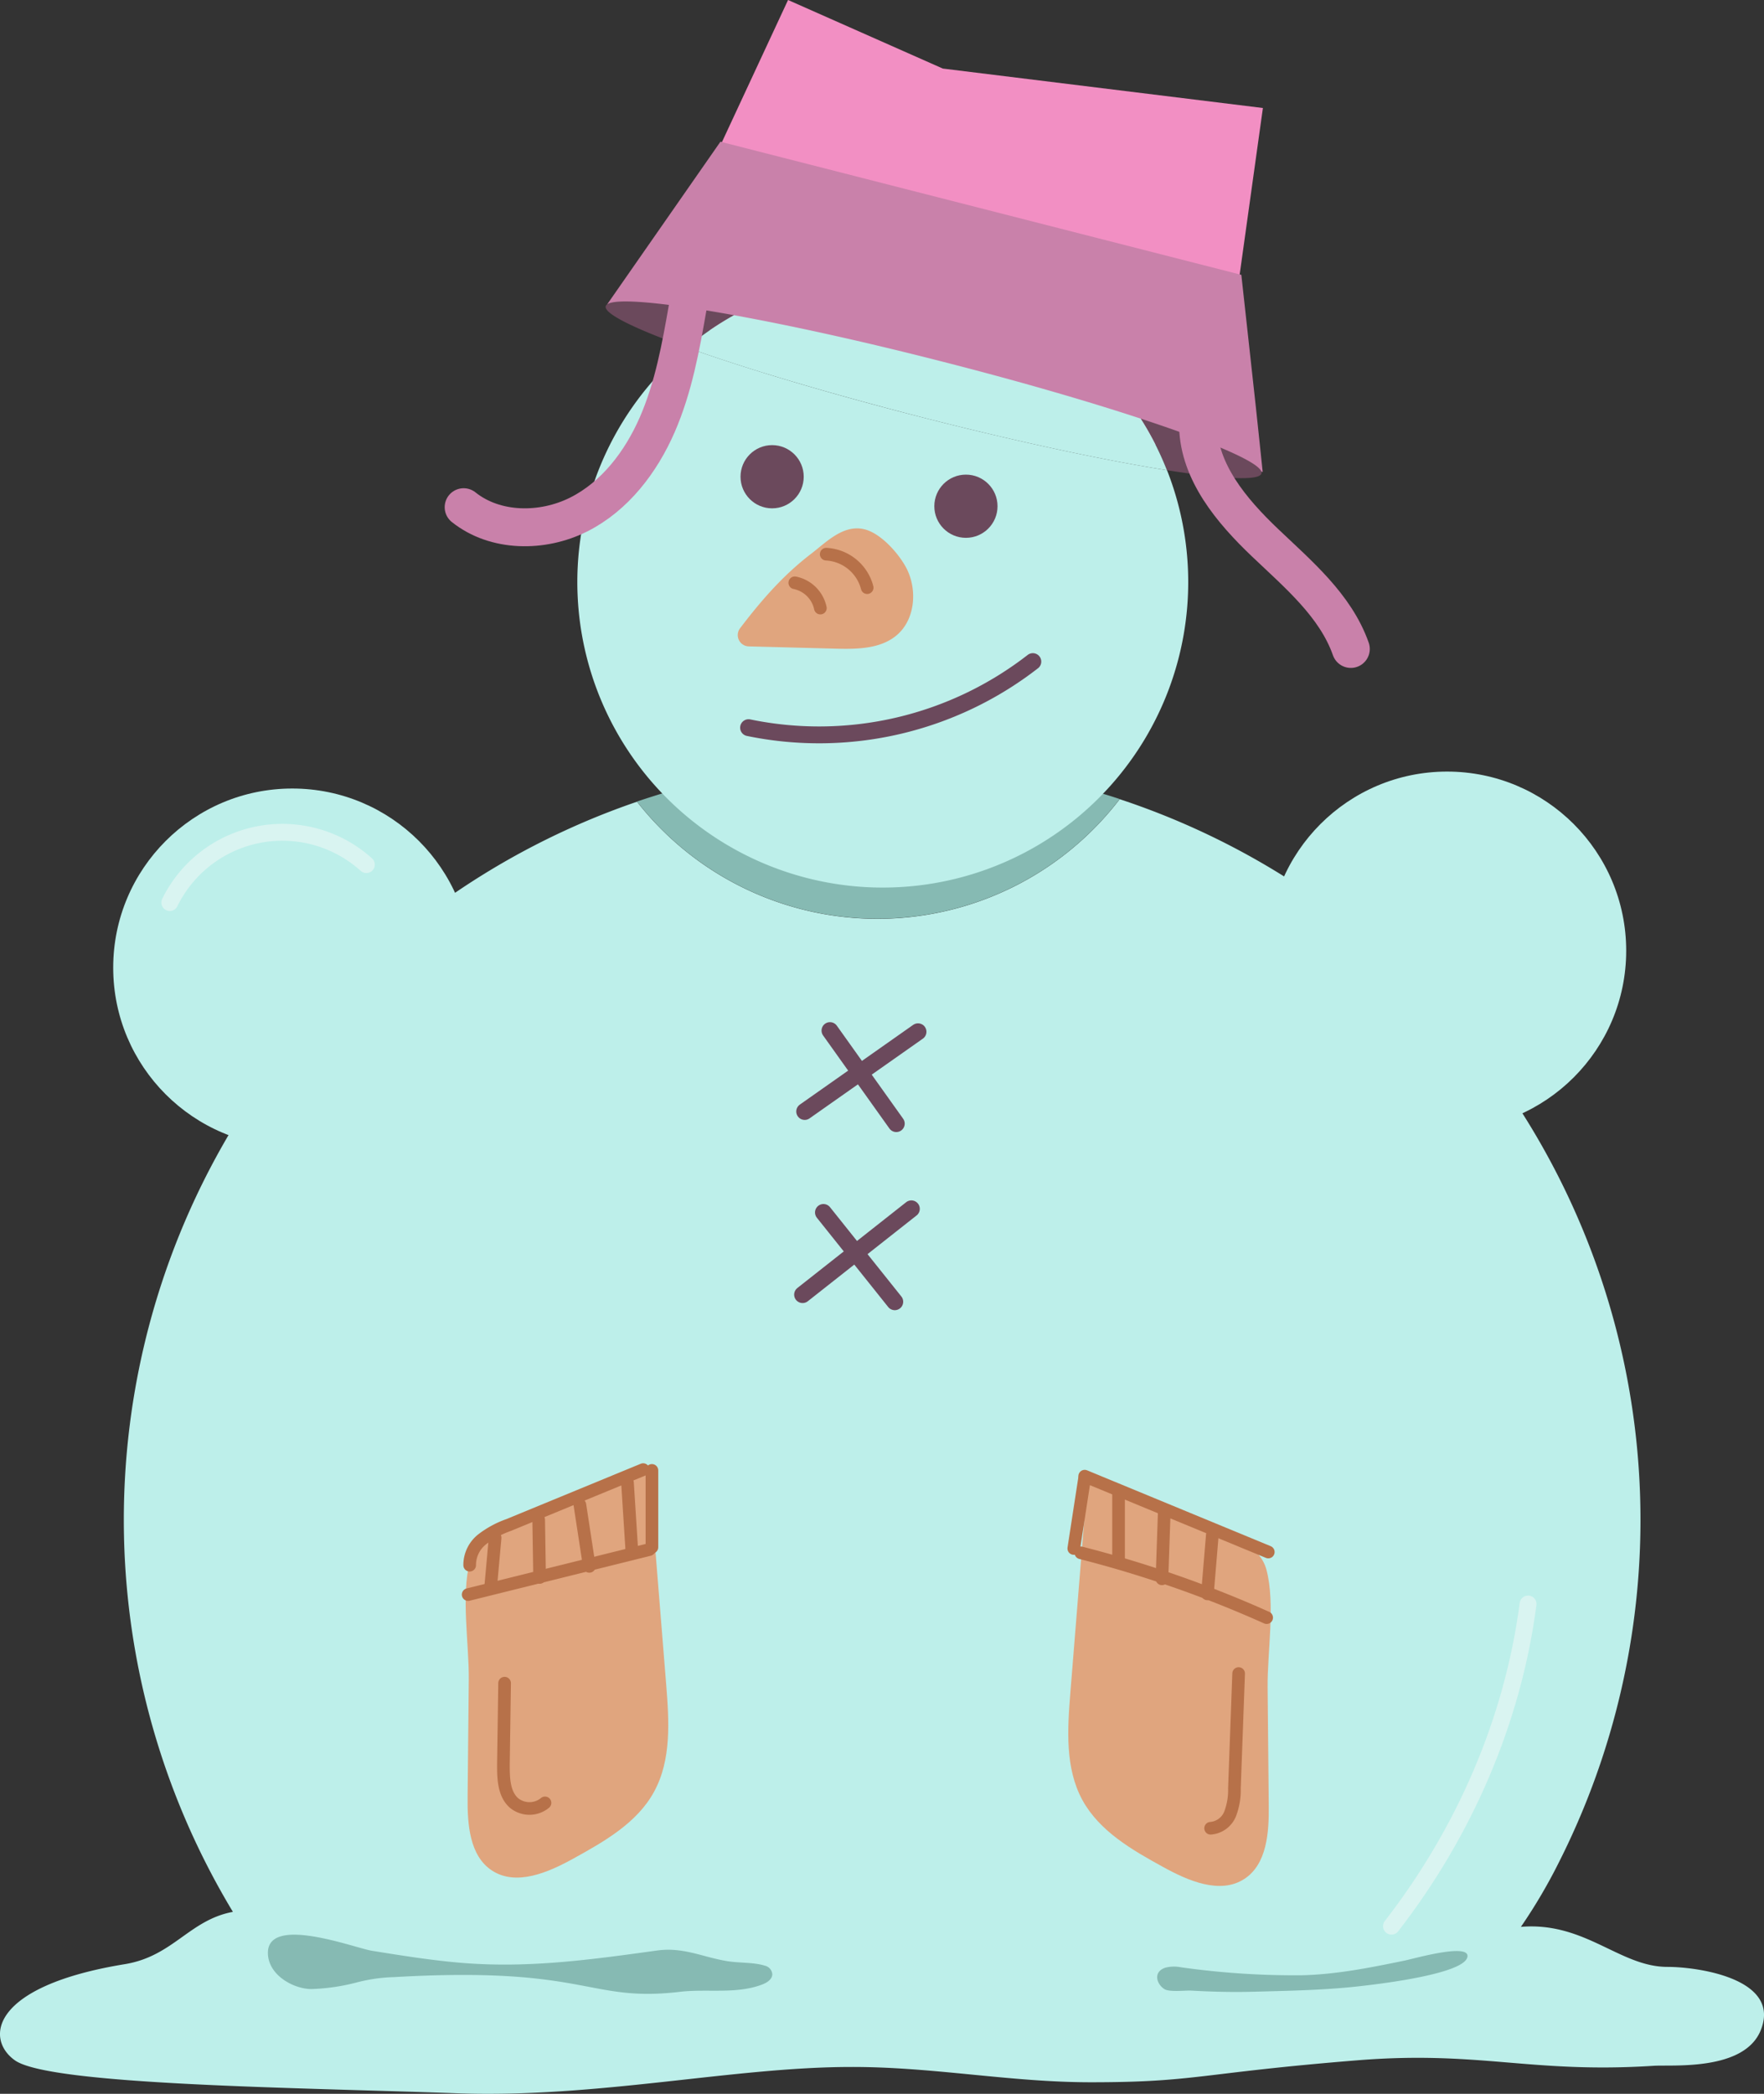<svg xmlns="http://www.w3.org/2000/svg" viewBox="0 0 418.7 496.87"><rect x="0" y="0" width="418.7" height="496.87" fill="#333333" stroke="none"/><g id="e2048571-1b67-4068-a482-f13444677356" data-name="Layer 2"><g id="ece0678d-608d-4c02-bd19-ef83a9abdd63" data-name="Layer 1"><path d="M265.77,189.65a72.46,72.46,0,0,1-114.57.6A180.1,180.1,0,0,0,55.28,453.69c-10.37,1.94-14.19,10.55-25.69,12.42-31.92,5.22-33.15,17.77-26.06,22.81,8.3,5.9,66.8,6.46,104.91,7.82,33.42,1.19,65.55-6.24,93.57-6.24,19.5-.05,37.62,3.63,56.94,3.63,25,0,25.64-2.18,63.21-5.21,29.13-2.35,41.18,3.18,70.37,1.3,4.41-.28,21.5,1.31,25.41-8.47,4.88-12.2-14.94-15-22.16-15-11.33,0-19.54-10.76-34.78-9.5a128.72,128.72,0,0,0,9.13-15.54A180.13,180.13,0,0,0,265.77,189.65Z" style="fill:#bdefea"/><path d="M208.25,218a72.38,72.38,0,0,0,57.52-28.39,180.76,180.76,0,0,0-114.57.6A72.36,72.36,0,0,0,208.25,218Z" style="fill:#86bab3"/><polygon points="169.94 36.77 293.76 68.63 299.76 25.63 223.78 16.27 187.05 0 169.94 36.77" style="fill:#f28fc3"/><path d="M144.14,72.19,299.71,112l-.85-8.11c-.26-2.45-.51-4.9-.78-7.35q-.79-7.17-1.57-14.32c-.62-5.68-1.26-11.35-1.87-17L171,33.63Z" style="fill:#c981aa"/><path d="M163.07,82.47A72.5,72.5,0,1,0,277,111.58c-14.52-2.3-34.83-6.61-57.13-12.29C197.15,93.5,177,87.45,163.07,82.47Z" style="fill:#bdefea"/><path d="M143.77,72.67c-.45,1.77,6.9,5.35,19.3,9.8a72.13,72.13,0,0,1,11.16-7.67C156.17,71.52,144.32,70.53,143.77,72.67Z" style="fill:#6b495c"/><path d="M270.75,99.34A71.5,71.5,0,0,1,277,111.58c13.46,2.14,22,2.56,22.42.76C300,110.16,288.69,105.23,270.75,99.34Z" style="fill:#6b495c"/><path d="M223.31,85.72C204.87,81,187.8,77.26,174.23,74.8a72.13,72.13,0,0,0-11.16,7.67c13.88,5,34.08,11,56.78,16.82,22.3,5.68,42.61,10,57.13,12.29a71.5,71.5,0,0,0-6.23-12.24C257.79,95.08,241.34,90.31,223.31,85.72Z" style="fill:#bdefea"/><path d="M163.24,72.89c-1.65,9.49-3.39,19.07-7.24,27.9s-10.06,17-18.65,21.31-19.77,4.27-27.3-1.74" style="fill:none;stroke:#c981aa;stroke-linecap:round;stroke-miterlimit:10;stroke-width:9px"/><path d="M284.37,101.16c.25,10.91,8,20.1,15.89,27.62S317,143.69,320.63,154" style="fill:none;stroke:#c981aa;stroke-linecap:round;stroke-miterlimit:10;stroke-width:9px"/><path d="M197,244.56l15.74,22.08" style="fill:none;stroke:#6b495c;stroke-linecap:round;stroke-linejoin:round;stroke-width:4px"/><path d="M191,263.76l26.9-18.92" style="fill:none;stroke:#6b495c;stroke-linecap:round;stroke-linejoin:round;stroke-width:4px"/><path d="M175.66,149.09a2.68,2.68,0,0,0,2.07,4.3l20.56.54c5.05.13,10.59.1,14.48-3.13,4.37-3.63,5-10.49,2.56-15.61-1.72-3.55-6.29-8.83-10.43-9.65-4.88-1-8.84,3.17-12.39,5.89C185.86,136.53,180.7,142.47,175.66,149.09Z" style="fill:#e0a57e"/><path d="M177.68,172.68A82.71,82.71,0,0,0,245.15,157" style="fill:none;stroke:#6b495c;stroke-linecap:round;stroke-linejoin:round;stroke-width:4px"/><circle cx="69.38" cy="229.63" r="42.51" style="fill:#bdefea"/><circle cx="343.48" cy="225.61" r="42.51" style="fill:#bdefea"/><path d="M154,348.52l4.13,51.28c.69,8.63,1.27,17.83-2.9,25.42-4,7.34-11.75,11.75-19.09,15.8-6,3.32-13.58,6.62-19.34,2.88-5.36-3.48-5.87-11-5.81-17.38l.28-28c.08-8.42-1.87-19.84.26-27.93,1.82-7,10.58-8.3,17.07-11.1C131,358.46,154.14,349.9,154,348.52Z" style="fill:#e0a57e"/><path d="M258.18,350.52l-4.13,51.28c-.69,8.63-1.27,17.83,2.9,25.42C261,434.56,268.7,439,276,443c6,3.32,13.59,6.62,19.35,2.88,5.36-3.48,5.87-11,5.8-17.38l-.27-28c-.09-8.42,1.86-19.84-.26-27.93-1.82-7-10.59-8.3-17.07-11.1C281.17,360.46,258.07,351.9,258.18,350.52Z" style="fill:#e0a57e"/><circle cx="183.27" cy="113.13" r="7.5" style="fill:#6b495c"/><circle cx="229.27" cy="120.13" r="7.5" style="fill:#6b495c"/><path d="M195.45,287.72l16.93,21.19" style="fill:none;stroke:#6b495c;stroke-linecap:round;stroke-linejoin:round;stroke-width:4px"/><path d="M190.5,307.22l25.82-20.36" style="fill:none;stroke:#6b495c;stroke-linecap:round;stroke-linejoin:round;stroke-width:4px"/><path d="M111.12,378.4l43-10.68" style="fill:none;stroke:#b77149;stroke-linecap:round;stroke-linejoin:round;stroke-width:3px"/><path d="M256.55,368.49a272,272,0,0,1,44.1,15.38" style="fill:none;stroke:#b77149;stroke-linecap:round;stroke-linejoin:round;stroke-width:3px"/><path d="M116.46,376.63l1.06-11.72" style="fill:none;stroke:#b77149;stroke-linecap:round;stroke-linejoin:round;stroke-width:3px"/><path d="M128.08,374.34l-.22-13.69" style="fill:none;stroke:#b77149;stroke-linecap:round;stroke-linejoin:round;stroke-width:3px"/><path d="M139.88,371.71l-2.24-14.62" style="fill:none;stroke:#b77149;stroke-linecap:round;stroke-linejoin:round;stroke-width:3px"/><path d="M150,368.46l-1.06-16.61" style="fill:none;stroke:#b77149;stroke-linecap:round;stroke-linejoin:round;stroke-width:3px"/><path d="M154.74,367.17V348.93" style="fill:none;stroke:#b77149;stroke-linecap:round;stroke-linejoin:round;stroke-width:3px"/><path d="M254.87,367.46l2.55-16.57" style="fill:none;stroke:#b77149;stroke-linecap:round;stroke-linejoin:round;stroke-width:3px"/><path d="M265.5,370.75V354.46" style="fill:none;stroke:#b77149;stroke-linecap:round;stroke-linejoin:round;stroke-width:3px"/><path d="M275.8,374.66l.55-16" style="fill:none;stroke:#b77149;stroke-linecap:round;stroke-linejoin:round;stroke-width:3px"/><path d="M286.59,378.24l1.17-14" style="fill:none;stroke:#b77149;stroke-linecap:round;stroke-linejoin:round;stroke-width:3px"/><path d="M257.46,350.3l43.58,18" style="fill:none;stroke:#b77149;stroke-linecap:round;stroke-linejoin:round;stroke-width:3px"/><path d="M111.48,371.42a7.77,7.77,0,0,1,3-6.16,22.6,22.6,0,0,1,6.25-3.37l31.93-13.15" style="fill:none;stroke:#b77149;stroke-linecap:round;stroke-linejoin:round;stroke-width:3px"/><path d="M119.77,399.42l-.28,19.41c0,3.21.09,6.85,2.49,9a5.79,5.79,0,0,0,7.38,0" style="fill:none;stroke:#b77149;stroke-linecap:round;stroke-linejoin:round;stroke-width:3px"/><path d="M294,397.14l-1,27.25a15.86,15.86,0,0,1-1,6,5.44,5.44,0,0,1-4.65,3.46" style="fill:none;stroke:#b77149;stroke-linecap:round;stroke-linejoin:round;stroke-width:3px"/><path d="M188.65,138.3a7.77,7.77,0,0,1,6.07,6" style="fill:none;stroke:#b77149;stroke-linecap:round;stroke-linejoin:round;stroke-width:3px"/><path d="M196.11,131.51a10.62,10.62,0,0,1,9.72,7.94" style="fill:none;stroke:#b77149;stroke-linecap:round;stroke-linejoin:round;stroke-width:3px"/><path d="M40.3,214.18a29.75,29.75,0,0,1,46.66-9" style="fill:none;stroke:#d9f4f1;stroke-linecap:round;stroke-linejoin:round;stroke-width:4px"/><path d="M330.28,457.09c17.19-22.16,28.78-48.64,32.42-76.46" style="fill:none;stroke:#d9f4f1;stroke-linecap:round;stroke-linejoin:round;stroke-width:4px"/><path d="M168.42,464.47c-4-1.05-7.81-2.25-12.42-1.61-15.48,2.14-30,4.17-45.61,3-7.43-.57-14.79-1.76-22.14-2.94-4.06-.66-24.81-8.6-24.66.6.08,5.15,6,8.46,10.31,8.49a48.33,48.33,0,0,0,11-1.63,39,39,0,0,1,8.54-1.2c46.4-2.69,45.9,6.08,68,3.48,6.38-.75,13.38.62,19.5-1.74,1.13-.43,2.37-1.23,2.37-2.44a2.26,2.26,0,0,0-1.7-2c-2.75-.86-6-.62-8.91-1.08C171.21,465.16,169.8,464.82,168.42,464.47Z" style="fill:#86bab3"/><path d="M274.79,470a3.86,3.86,0,0,0,1.56,2c1.16.79,5,.3,6.43.38,5,.28,9.93.4,14.92.26,8.51-.23,17-.37,25.51-1.36,3.42-.4,24.66-2.8,25.11-7,.34-3.27-13.16.65-15.05,1-8,1.65-16.15,3.28-24.37,3.46a193,193,0,0,1-28.62-1.9,8.27,8.27,0,0,0-3.64.09C274.86,467.5,274.41,468.77,274.79,470Z" style="fill:#86bab3"/></g></g></svg>